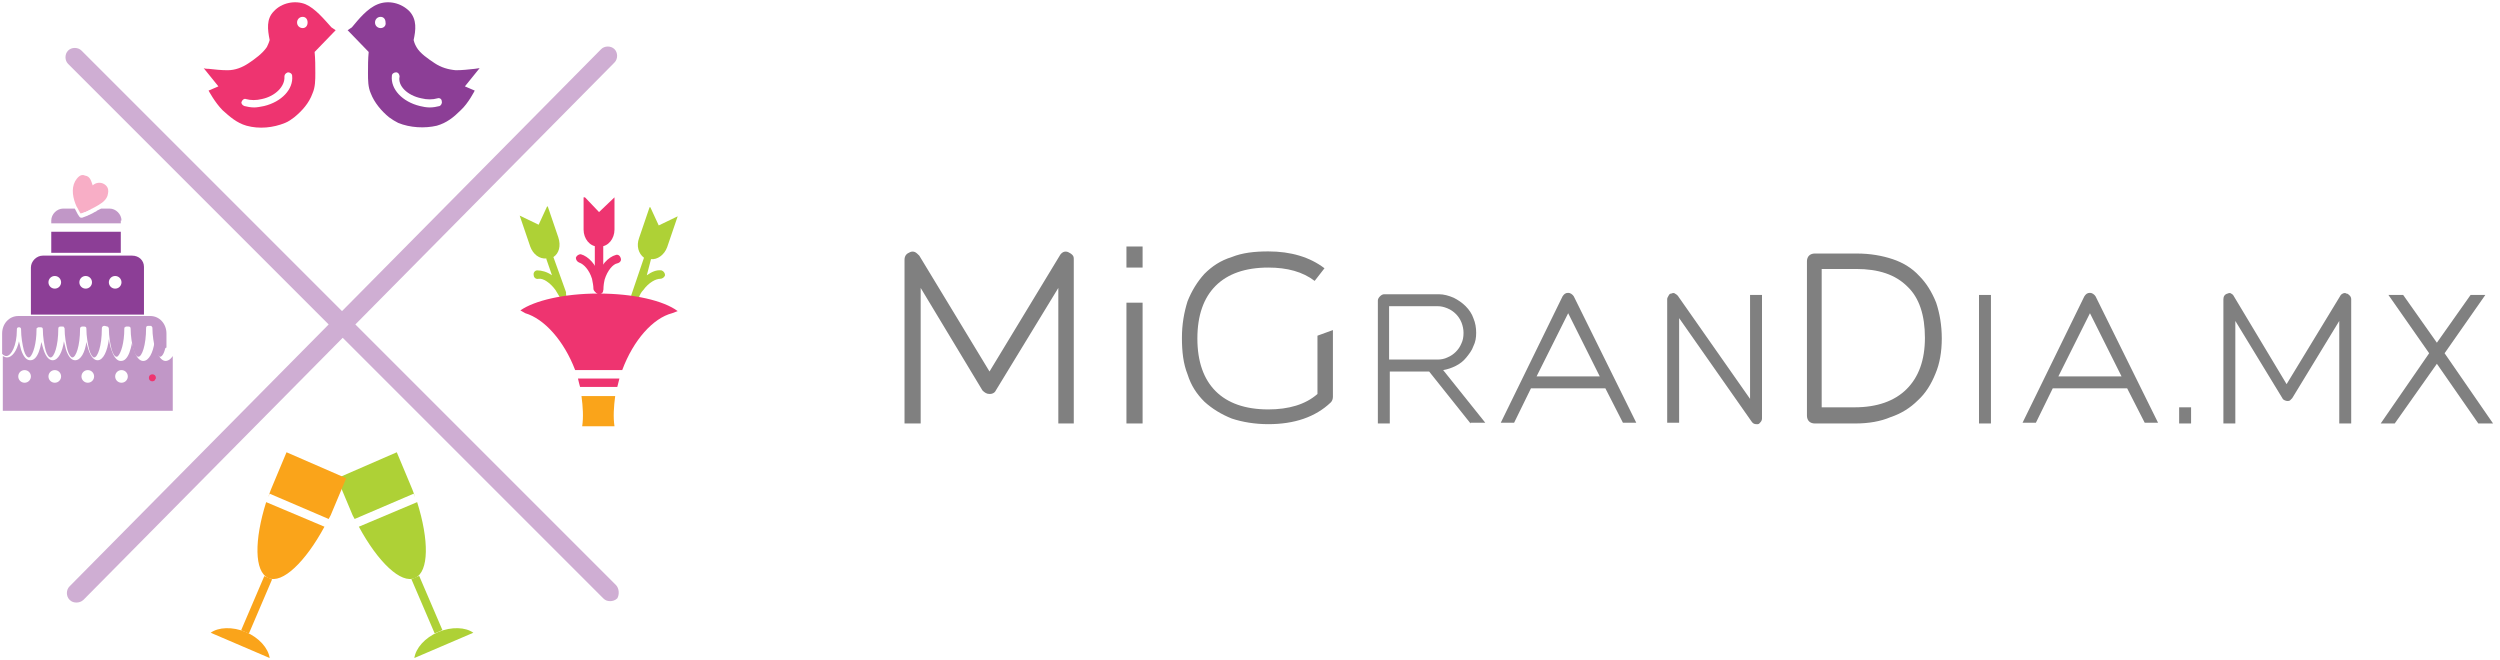 <?xml version="1.0" encoding="utf-8"?>
<!-- Generated by IcoMoon.io -->
<!DOCTYPE svg PUBLIC "-//W3C//DTD SVG 1.1//EN" "http://www.w3.org/Graphics/SVG/1.1/DTD/svg11.dtd">
<svg version="1.1" xmlns="http://www.w3.org/2000/svg" xmlns:xlink="http://www.w3.org/1999/xlink" width="3878" height="1024" viewBox="0 0 3878 1024">
<path fill="rgb(174, 209, 54)" d="M556.664 817.021c29.413 54.468 65.362 89.328 87.149 79.523s21.787-58.826 3.268-117.651l-90.417 38.128z"></path>
<path fill="rgb(174, 209, 54)" d="M522.894 741.855l22.877 54.468c1.089 3.268 3.268 6.536 4.357 8.715l91.506-39.217 2.179 5.447c-2.179-7.626-5.447-15.251-8.715-22.877l-19.609-46.843-92.596 40.306z"></path>
<path fill="rgb(174, 209, 54)" d="M638.194 898.433l12.013-5.153 36.072 84.094-12.013 5.153-36.072-84.094z"></path>
<path fill="rgb(174, 209, 54)" d="M734.23 981.515c-11.983-8.715-33.77-9.804-54.468-1.089s-34.86 25.055-37.038 40.306l91.506-39.217z"></path>
<path fill="rgb(250, 164, 26)" d="M503.285 817.021c-29.413 54.468-65.362 89.328-87.149 79.523s-21.787-58.826-3.268-117.651l90.417 38.128z"></path>
<path fill="rgb(250, 164, 26)" d="M537.055 741.855l-22.877 54.468c-1.089 3.268-3.268 6.536-4.357 8.715l-91.506-39.217-2.179 5.447c2.179-7.626 5.447-15.251 8.715-22.877l19.609-46.843 92.596 40.306z"></path>
<path fill="rgb(250, 164, 26)" d="M386.051 982.864l-12.019-5.141 35.989-84.131 12.019 5.141-35.989 84.131z"></path>
<path fill="rgb(250, 164, 26)" d="M326.809 981.515c11.983-8.715 33.77-9.804 54.468-1.089s34.86 25.055 37.038 40.306l-91.506-39.217z"></path>
<path fill="rgb(238, 52, 112)" d="M520.715 46.843l-6.536-4.357c-10.894-11.983-25.055-29.413-40.306-35.949-16.34-6.536-37.038-2.179-49.021 10.894-11.983 11.983-9.804 28.323-6.536 44.664 0 0-1.089 4.357-4.357 10.894-6.536 9.804-18.519 18.519-28.323 25.055s-20.698 10.894-32.681 10.894c-9.804 0-19.609-1.089-29.413-2.179-2.179 0-5.447 0-7.626-1.089l22.877 28.323-15.251 6.536c0 0 9.804 18.519 21.787 30.502 10.894 9.804 21.787 19.609 37.038 23.966 19.609 5.447 41.396 3.268 59.915-4.357 5.447-2.179 9.804-5.447 14.162-8.715 11.983-9.804 22.877-21.787 28.323-37.038 4.357-9.804 4.357-20.698 4.357-31.591s0-21.787-1.089-32.681l32.681-33.77zM409.6 164.494c-5.447 1.089-10.894 2.179-15.251 2.179-5.447 0-10.894-1.089-15.251-2.179-3.268-1.089-5.447-4.357-4.357-6.536 1.089-3.268 4.357-5.447 6.536-4.357 7.626 2.179 16.34 2.179 25.055 0 20.698-4.357 35.949-19.609 34.86-34.86 0-3.268 2.179-5.447 5.447-6.536 3.268 0 6.536 2.179 6.536 5.447 2.179 20.698-16.34 40.306-43.574 46.843zM469.515 43.574c-4.357 0-8.715-3.268-8.715-8.715 0-4.357 3.268-8.715 8.715-8.715 4.357 0 7.626 3.268 7.626 8.715s-3.268 8.715-7.626 8.715z"></path>
<path fill="rgb(140, 62, 150)" d="M744.034 105.668c-2.179 0-5.447 1.089-7.626 1.089-9.804 1.089-19.609 2.179-29.413 2.179-11.983-1.089-22.877-4.357-32.681-10.894s-22.877-15.251-28.323-25.055c-3.268-5.447-4.357-10.894-4.357-10.894 3.268-15.251 5.447-31.591-6.536-44.664-13.072-13.072-32.681-17.43-49.021-10.894s-29.413 22.877-40.306 35.949l-6.536 4.357 32.681 33.77c-1.089 10.894-1.089 21.787-1.089 32.681s0 21.787 4.357 31.591c5.447 14.162 16.34 27.234 28.323 37.038 4.357 3.268 9.804 6.536 14.162 8.715 18.519 7.626 41.396 8.715 59.915 4.357 15.251-4.357 26.145-13.072 37.038-23.966 11.983-10.894 21.787-30.502 21.787-30.502l-15.251-6.536 22.877-28.323zM590.434 43.574c-4.357 0-8.715-3.268-8.715-8.715 0-4.357 3.268-8.715 8.715-8.715 4.357 0 7.626 3.268 7.626 8.715 1.089 5.447-3.268 8.715-7.626 8.715zM681.94 164.494c-4.357 1.089-9.804 2.179-15.251 2.179s-10.894-1.089-15.251-2.179c-27.234-6.536-45.753-26.145-43.574-46.843 0-3.268 3.268-5.447 6.536-5.447s5.447 3.268 5.447 6.536c-3.268 14.162 11.983 29.413 33.77 33.77 8.715 2.179 17.43 2.179 25.055 0 3.268-1.089 6.536 1.089 6.536 4.357 1.089 3.268-1.089 6.536-3.268 7.626z"></path>
<path fill="rgb(207, 174, 211)" d="M955.37 907.438l-404.153-404.153 401.974-406.332c5.447-5.447 5.447-15.251 0-20.698s-15.251-5.447-20.698 0l-401.974 406.332-404.153-404.153c-5.447-5.447-15.251-5.447-20.698 0s-5.447 15.251 0 20.698l404.153 404.153-401.974 406.332c-5.447 5.447-5.447 15.251 0 20.698 3.268 3.268 6.536 4.357 10.894 4.357 3.268 0 7.626-1.089 10.894-4.357l401.974-406.332 404.153 404.153c3.268 3.268 6.536 4.357 10.894 4.357 3.268 0 7.626-1.089 10.894-4.357 3.268-5.447 3.268-15.251-2.179-20.698z"></path>
<path fill="rgb(238, 52, 112)" d="M907.438 306.111l21.787 22.877 23.966-22.877v50.111c0 14.162-9.804 26.145-21.787 26.145h-4.357c-11.983 0-21.787-11.983-21.787-26.145v-50.111h2.179z"></path>
<path fill="rgb(238, 52, 112)" d="M927.047 454.264c-3.268 0-6.536-3.268-6.536-6.536 0-4.357-1.089-9.804-2.179-15.251-4.357-14.162-13.072-22.877-19.609-25.055-3.268-1.089-5.447-4.357-5.447-7.626 1.089-3.268 4.357-5.447 7.626-5.447 11.983 3.268 23.966 16.34 29.413 33.77 2.179 6.536 3.268 13.072 3.268 18.519 0 4.357-2.179 6.536-6.536 7.626 0 0 0 0 0 0z"></path>
<path fill="rgb(238, 52, 112)" d="M929.226 454.264c0 0 0 0 0 0-3.268 0-6.536-3.268-6.536-6.536 0-6.536 1.089-11.983 3.268-18.519 5.447-17.43 17.43-30.502 29.413-33.77 3.268-1.089 6.536 1.089 7.626 5.447 1.089 3.268-1.089 6.536-5.447 7.626-6.536 1.089-15.251 10.894-19.609 25.055-1.089 5.447-2.179 9.804-2.179 15.251 0 2.179-3.268 5.447-6.536 5.447z"></path>
<path fill="rgb(238, 52, 112)" d="M929.226 456.443c-3.268 0-6.536-3.268-6.536-6.536v-67.54c0-3.268 3.268-6.536 6.536-6.536s6.536 3.268 6.536 6.536v67.54c0 4.357-3.268 6.536-6.536 6.536z"></path>
<path fill="rgb(174, 209, 54)" d="M1009.838 401.974c9.804 1.089 20.698-6.536 25.055-18.519l16.34-47.932-29.413 14.162-13.072-28.323h-1.089l-16.34 47.932c-4.357 11.983-1.089 23.966 7.626 30.502 0 0 0 0 0 0l-19.609 57.736c-1.089 3.268 0 6.536 3.268 7.626 0 0 0 0 0 0s0 0 0 0 0 0 0 0 1.089 0 1.089 0c0 0 0 0 1.089 0 2.179 0 5.447-1.089 6.536-4.357s3.268-7.626 6.536-10.894c8.715-11.983 19.609-17.43 26.145-17.43 3.268 0 6.536-2.179 7.626-5.447 0-3.268-2.179-6.536-5.447-7.626-7.626-1.089-15.251 2.179-22.877 7.626l6.536-25.055c0 1.089 0 0 0 0z"></path>
<path fill="rgb(174, 209, 54)" d="M878.026 456.443c0 0 0 0 0 0 0-1.089 0-2.179 0-3.268l-19.609-54.468c0 0 0 0 0 0 8.715-5.447 11.983-17.43 7.626-30.502l-16.34-47.932h-1.089l-13.072 28.323-29.413-14.162 16.34 47.932c4.357 11.983 14.162 19.609 25.055 18.519 0 0 0 0 0 1.089l8.715 25.055c-7.626-5.447-16.34-7.626-22.877-7.626-3.268 0-6.536 3.268-5.447 7.626 0 3.268 3.268 6.536 7.626 5.447 6.536-1.089 17.43 5.447 26.145 17.43 2.179 3.268 4.357 7.626 6.536 10.894 1.089 2.179 3.268 4.357 6.536 4.357 1.089 0 2.179 0 2.179 0 1.089-2.179 2.179-5.447 1.089-8.715z"></path>
<path fill="rgb(238, 52, 112)" d="M928.136 455.353c-53.379 0-99.132 10.894-120.919 26.145l7.626 4.357c29.413 8.715 59.915 42.485 77.345 88.238 0 0 0 0 0 0h72.987c17.43-46.843 47.932-80.613 77.345-88.238l8.715-3.268c-21.787-16.34-68.63-27.234-123.098-27.234z"></path>
<path fill="rgb(238, 52, 112)" d="M899.813 600.238h56.647c0 0 1.089 0 1.089 0 1.089-4.357 2.179-8.715 3.268-13.072h-64.272c1.089 5.447 2.179 8.715 3.268 13.072 0 0 0 0 0 0z"></path>
<path fill="rgb(250, 164, 26)" d="M954.281 614.4h-52.289c2.179 16.34 3.268 32.681 1.089 46.843h50.111c-2.179-14.162-1.089-30.502 1.089-46.843z"></path>
<path fill="rgb(238, 52, 112)" d="M242.928 583.898c0 5.415-4.39 9.804-9.804 9.804s-9.804-4.39-9.804-9.804c0-5.415 4.39-9.804 9.804-9.804s9.804 4.39 9.804 9.804z"></path>
<path fill="rgb(193, 151, 199)" d="M132.902 327.898c1.089-1.089 3.268-1.089 4.357-2.179s3.268-1.089 4.357-2.179h-18.519c1.089 2.179 2.179 4.357 3.268 6.536 2.179-1.089 4.357-1.089 6.536-2.179z"></path>
<path fill="rgb(193, 151, 199)" d="M188.46 342.060c0-9.804-8.715-18.519-18.519-18.519h-13.072c-2.179 1.089-4.357 2.179-6.536 3.268l-1.089 1.089c-3.268 1.089-5.447 3.268-8.715 4.357-1.089 1.089-3.268 1.089-4.357 2.179-5.447 2.179-8.715 3.268-8.715 3.268s-1.089 0-1.089 0c-2.179 0-3.268 0-9.804-13.072 0 0 0-1.089-1.089-1.089h-17.43c-9.804 0-18.519 8.715-18.519 18.519v4.357h107.847v-4.357z"></path>
<path fill="rgb(140, 62, 150)" d="M79.523 359.489h107.847v32.681h-107.847v-32.681z"></path>
<path fill="rgb(193, 151, 199)" d="M4.357 550.128c2.179 1.089 3.268 2.179 5.447 2.179 7.626 0 16.34-16.34 16.34-40.306 0 0 0 0 0 0s0 0 0-1.089c0-2.179 1.089-3.268 3.268-3.268 0 0 0 0 0 0 2.179 0 3.268 1.089 3.268 3.268 0 11.983 2.179 23.966 4.357 32.681 2.179 7.626 5.447 10.894 7.626 10.894v0c1.089 0 2.179-1.089 2.179-1.089 4.357-4.357 9.804-19.609 9.804-42.485 0-1.089 0-2.179 1.089-2.179 1.089-1.089 1.089-1.089 2.179-1.089h3.268c2.179 0 3.268 1.089 3.268 3.268 0 11.983 2.179 23.966 4.357 32.681 2.179 7.626 5.447 10.894 7.626 10.894v0c5.447 0 11.983-17.43 11.983-44.664 0-2.179 1.089-3.268 3.268-3.268h3.268c1.089 0 2.179 0 2.179 1.089 1.089 1.089 1.089 1.089 1.089 2.179 0 11.983 2.179 23.966 4.357 32.681 2.179 7.626 5.447 11.983 7.626 11.983v0c5.447 0 11.983-17.43 11.983-44.664 0-1.089 0-2.179 1.089-2.179 1.089-1.089 1.089-1.089 2.179-1.089h3.268c2.179 0 3.268 1.089 3.268 3.268 0 11.983 2.179 23.966 4.357 32.681 2.179 7.626 5.447 11.983 7.626 11.983v0c5.447 0 11.983-17.43 11.983-44.664 0-1.089 0-2.179 1.089-3.268s2.179-1.089 3.268-1.089l4.357 1.089c1.089 0 2.179 2.179 2.179 3.268 0 11.983 2.179 23.966 4.357 32.681 2.179 7.626 5.447 10.894 7.626 10.894 1.089 0 2.179-1.089 2.179-1.089 4.357-4.357 9.804-19.609 9.804-42.485 0-1.089 0-2.179 1.089-2.179 1.089-1.089 1.089-1.089 2.179-1.089h3.268c2.179 0 3.268 1.089 3.268 3.268 0 11.983 2.179 23.966 4.357 32.681 2.179 7.626 5.447 10.894 7.626 10.894 5.447 0 11.983-17.43 11.983-44.664 0-2.179 1.089-3.268 3.268-3.268h3.268c1.089 0 2.179 0 2.179 1.089 1.089 1.089 1.089 1.089 1.089 2.179 0 11.983 2.179 23.966 4.357 32.681 2.179 7.626 5.447 11.983 7.626 11.983v0c2.179 0 5.447-3.268 7.626-11.983 0-1.089 1.089-2.179 2.179-2.179v-21.787c0-15.251-10.894-27.234-25.055-27.234h-204.8c-14.162 0-25.055 11.983-25.055 27.234v31.591c0 0 1.089 0 1.089 1.089z"></path>
<path fill="rgb(248, 174, 198)" d="M143.796 287.591c4.357-4.357 11.983-5.447 17.43-2.179 2.179 1.089 4.357 3.268 5.447 5.447 2.179 4.357 1.089 8.715 0 13.072-3.268 8.715-11.983 13.072-19.609 17.43-4.357 2.179-8.715 4.357-13.072 6.536-5.447 2.179-8.715 3.268-8.715 3.268-1.089 0-5.447-9.804-6.536-10.894-5.447-11.983-8.715-27.234-2.179-39.217 3.268-5.447 8.715-11.983 15.251-8.715 8.715 1.089 9.804 9.804 11.983 15.251z"></path>
<path fill="rgb(140, 62, 150)" d="M204.8 396.528h-138.349c-9.804 0-18.519 8.715-18.519 18.519v72.987h175.387v-74.077c0-9.804-7.626-17.43-18.519-17.43zM84.97 447.728c-5.447 0-9.804-4.357-9.804-9.804s4.357-9.804 9.804-9.804c5.447 0 9.804 4.357 9.804 9.804s-4.357 9.804-9.804 9.804zM132.902 447.728c-5.447 0-9.804-4.357-9.804-9.804s4.357-9.804 9.804-9.804c5.447 0 9.804 4.357 9.804 9.804s-4.357 9.804-9.804 9.804zM178.655 447.728c-5.447 0-9.804-4.357-9.804-9.804s4.357-9.804 9.804-9.804c5.447 0 9.804 4.357 9.804 9.804s-4.357 9.804-9.804 9.804z"></path>
<path fill="rgb(193, 151, 199)" d="M257.089 559.932c-4.357 0-9.804-3.268-14.162-16.34-1.089-4.357-2.179-8.715-3.268-13.072-2.179 16.34-8.715 29.413-17.43 29.413 0 0 0 0 0 0-4.357 0-9.804-3.268-14.162-16.34-1.089-3.268-2.179-7.626-3.268-11.983-2.179 11.983-5.447 20.698-9.804 25.055-2.179 2.179-4.357 3.268-7.626 3.268-4.357 0-9.804-3.268-14.162-16.34-2.179-5.447-3.268-10.894-4.357-17.43-2.179 18.519-8.715 32.681-17.43 32.681 0 0 0 0 0 0-4.357 0-9.804-3.268-14.162-16.34-1.089-3.268-2.179-7.626-3.268-11.983-2.179 16.34-8.715 28.323-17.43 28.323 0 0 0 0 0 0-4.357 0-9.804-3.268-14.162-16.34-1.089-4.357-2.179-8.715-3.268-13.072-2.179 16.34-8.715 29.413-17.43 29.413 0 0 0 0 0 0-4.357 0-9.804-3.268-14.162-16.34-1.089-3.268-2.179-7.626-3.268-11.983-2.179 11.983-5.447 20.698-9.804 25.055-2.179 2.179-4.357 3.268-7.626 3.268 0 0 0 0 0 0-4.357 0-9.804-3.268-14.162-16.34-1.089-4.357-2.179-8.715-3.268-13.072-3.268 15.251-10.894 25.055-18.519 25.055-2.179 0-4.357-1.089-6.536-2.179v84.97h263.626v-84.97c-4.357 6.536-8.715 7.626-10.894 7.626zM38.128 593.702c-5.447 0-9.804-4.357-9.804-9.804s4.357-9.804 9.804-9.804c5.447 0 9.804 4.357 9.804 9.804s-4.357 9.804-9.804 9.804zM84.97 593.702c-5.447 0-9.804-4.357-9.804-9.804s4.357-9.804 9.804-9.804c5.447 0 9.804 4.357 9.804 9.804s-4.357 9.804-9.804 9.804zM136.17 593.702c-5.447 0-9.804-4.357-9.804-9.804s4.357-9.804 9.804-9.804 9.804 4.357 9.804 9.804-4.357 9.804-9.804 9.804zM188.46 593.702c-5.447 0-9.804-4.357-9.804-9.804s4.357-9.804 9.804-9.804 9.804 4.357 9.804 9.804-4.357 9.804-9.804 9.804zM236.391 591.523c-3.268 0-5.447-2.179-5.447-5.447s2.179-5.447 5.447-5.447c3.268 0 5.447 2.179 5.447 5.447s-2.179 5.447-5.447 5.447z"></path>
<path fill="rgb(128, 128, 128)" d="M1666.723 656.885h-25.055v-210.247l-96.953 159.047c-1.089 2.179-2.179 3.268-4.357 4.357s-4.357 1.089-5.447 1.089c-4.357 0-7.626-2.179-10.894-5.447l-95.864-159.047v210.247h-25.055v-253.821c0-6.536 3.268-9.804 8.715-11.983 2.179-1.089 5.447-1.089 7.626 0s4.357 3.268 6.536 5.447l108.936 179.745 108.936-179.745c1.089-2.179 3.268-4.357 5.447-5.447s5.447-1.089 7.626 0c2.179 1.089 4.357 2.179 6.536 4.357s2.179 4.357 2.179 7.626v253.821z"></path>
<path fill="rgb(128, 128, 128)" d="M1772.391 382.366v32.681h-25.055v-32.681h25.055zM1747.336 656.885v-187.37h25.055v187.37h-25.055z"></path>
<path fill="rgb(128, 128, 128)" d="M2067.609 512v103.489c0 3.268-1.089 6.536-3.268 8.715-23.966 22.877-56.647 33.77-96.953 33.77-20.698 0-40.306-3.268-56.647-8.715-16.34-6.536-30.502-15.251-42.485-26.145-11.983-11.983-20.698-25.055-26.145-42.485-6.536-16.34-8.715-34.86-8.715-56.647 0-20.698 3.268-39.217 8.715-56.647 6.536-16.34 15.251-30.502 26.145-42.485 11.983-11.983 25.055-20.698 42.485-26.145 16.34-6.536 34.86-8.715 56.647-8.715 34.86 0 64.272 8.715 87.149 26.145l-15.251 19.609c-18.519-14.162-42.485-20.698-71.898-20.698-35.949 0-63.183 9.804-81.702 28.323s-28.323 45.753-28.323 81.702c0 35.949 9.804 63.183 28.323 81.702s45.753 28.323 81.702 28.323c31.591 0 57.736-7.626 76.255-23.966v-90.417l23.966-8.715z"></path>
<path fill="rgb(128, 128, 128)" d="M2281.123 656.885l-64.272-80.613h-61.004v80.613h-18.519v-190.638c0-2.179 1.089-4.357 3.268-6.536s4.357-3.268 6.536-3.268h84.97c7.626 0 15.251 2.179 22.877 5.447 6.536 3.268 13.072 7.626 18.519 13.072s9.804 11.983 11.983 18.519c3.268 7.626 4.357 15.251 4.357 22.877s-1.089 14.162-4.357 20.698c-2.179 6.536-6.536 11.983-10.894 17.43s-9.804 9.804-16.34 13.072c-6.536 3.268-13.072 5.447-19.609 6.536l65.362 81.702h-22.877zM2154.757 557.753h75.166c5.447 0 10.894-1.089 15.251-3.268 5.447-2.179 9.804-5.447 13.072-8.715s6.536-7.626 8.715-13.072c2.179-4.357 3.268-9.804 3.268-16.34 0-5.447-1.089-10.894-3.268-16.34s-5.447-9.804-8.715-13.072c-3.268-3.268-7.626-6.536-13.072-8.715s-9.804-3.268-15.251-3.268h-75.166v82.791z"></path>
<path fill="rgb(128, 128, 128)" d="M2490.281 602.417h-115.472l-26.145 53.379h-20.698l95.864-196.085c2.179-3.268 4.357-5.447 8.715-5.447 3.268 0 6.536 2.179 8.715 5.447l96.953 196.085h-20.698l-27.234-53.379zM2481.566 583.898l-49.021-98.043-49.021 98.043h98.043z"></path>
<path fill="rgb(128, 128, 128)" d="M2724.494 657.974c-3.268 0-5.447-1.089-7.626-4.357l-112.204-160.136v162.315h-18.519v-191.728c0-2.179 1.089-3.268 2.179-5.447s2.179-3.268 4.357-3.268c2.179-1.089 4.357-1.089 5.447 0 2.179 1.089 3.268 2.179 4.357 3.268l112.204 160.136v-161.226h18.519v191.728c0 2.179-1.089 4.357-2.179 5.447s-2.179 3.268-4.357 3.268c0 0 0 0-2.179 0z"></path>
<path fill="rgb(128, 128, 128)" d="M2878.094 656.885h-63.183c-3.268 0-6.536-1.089-8.715-3.268s-3.268-5.447-3.268-8.715v-239.66c0-3.268 1.089-6.536 3.268-8.715s5.447-3.268 8.715-3.268h65.362c20.698 0 39.217 3.268 55.557 8.715s30.502 14.162 41.396 26.145c10.894 10.894 19.609 25.055 26.145 41.396 5.447 16.34 8.715 34.86 8.715 55.557s-3.268 39.217-9.804 54.468c-6.536 16.34-15.251 30.502-27.234 41.396-11.983 11.983-26.145 20.698-42.485 26.145-15.251 6.536-33.77 9.804-54.468 9.804zM2825.804 631.83h51.2c34.86 0 62.094-9.804 80.613-28.323s28.323-44.664 28.323-79.523c0-34.86-8.715-62.094-27.234-79.523-18.519-18.519-44.664-27.234-79.523-27.234h-53.379v214.604z"></path>
<path fill="rgb(128, 128, 128)" d="M3088.34 457.532v199.353h-18.519v-199.353h18.519z"></path>
<path fill="rgb(128, 128, 128)" d="M3299.677 602.417h-115.472l-26.145 53.379h-20.698l95.864-196.085c2.179-3.268 4.357-5.447 8.715-5.447 3.268 0 6.536 2.179 8.715 5.447l96.953 196.085h-20.698l-27.234-53.379zM3290.962 583.898l-49.021-98.043-49.021 98.043h98.043z"></path>
<path fill="rgb(128, 128, 128)" d="M3398.809 656.885h-18.519v-25.055h18.519v25.055z"></path>
<path fill="rgb(128, 128, 128)" d="M3647.183 656.885h-18.519v-159.047l-72.987 119.83c-1.089 1.089-2.179 2.179-3.268 3.268s-3.268 1.089-4.357 1.089-6.536-1.089-7.626-4.357l-72.987-119.83v159.047h-18.519v-192.817c0-4.357 2.179-7.626 6.536-8.715 2.179-1.089 4.357-1.089 5.447 0 2.179 1.089 3.268 2.179 4.357 4.357l81.702 136.17 82.791-136.17c1.089-2.179 2.179-3.268 4.357-4.357s4.357-1.089 5.447 0c2.179 0 3.268 1.089 5.447 3.268 1.089 1.089 2.179 3.268 2.179 5.447v192.817z"></path>
<path fill="rgb(128, 128, 128)" d="M3714.723 656.885h-21.787l75.166-108.936-63.183-90.417h22.877l52.289 74.077 52.289-74.077h22.877l-63.183 90.417 75.166 108.936h-22.877l-64.272-92.596-65.362 92.596z"></path>
</svg>
